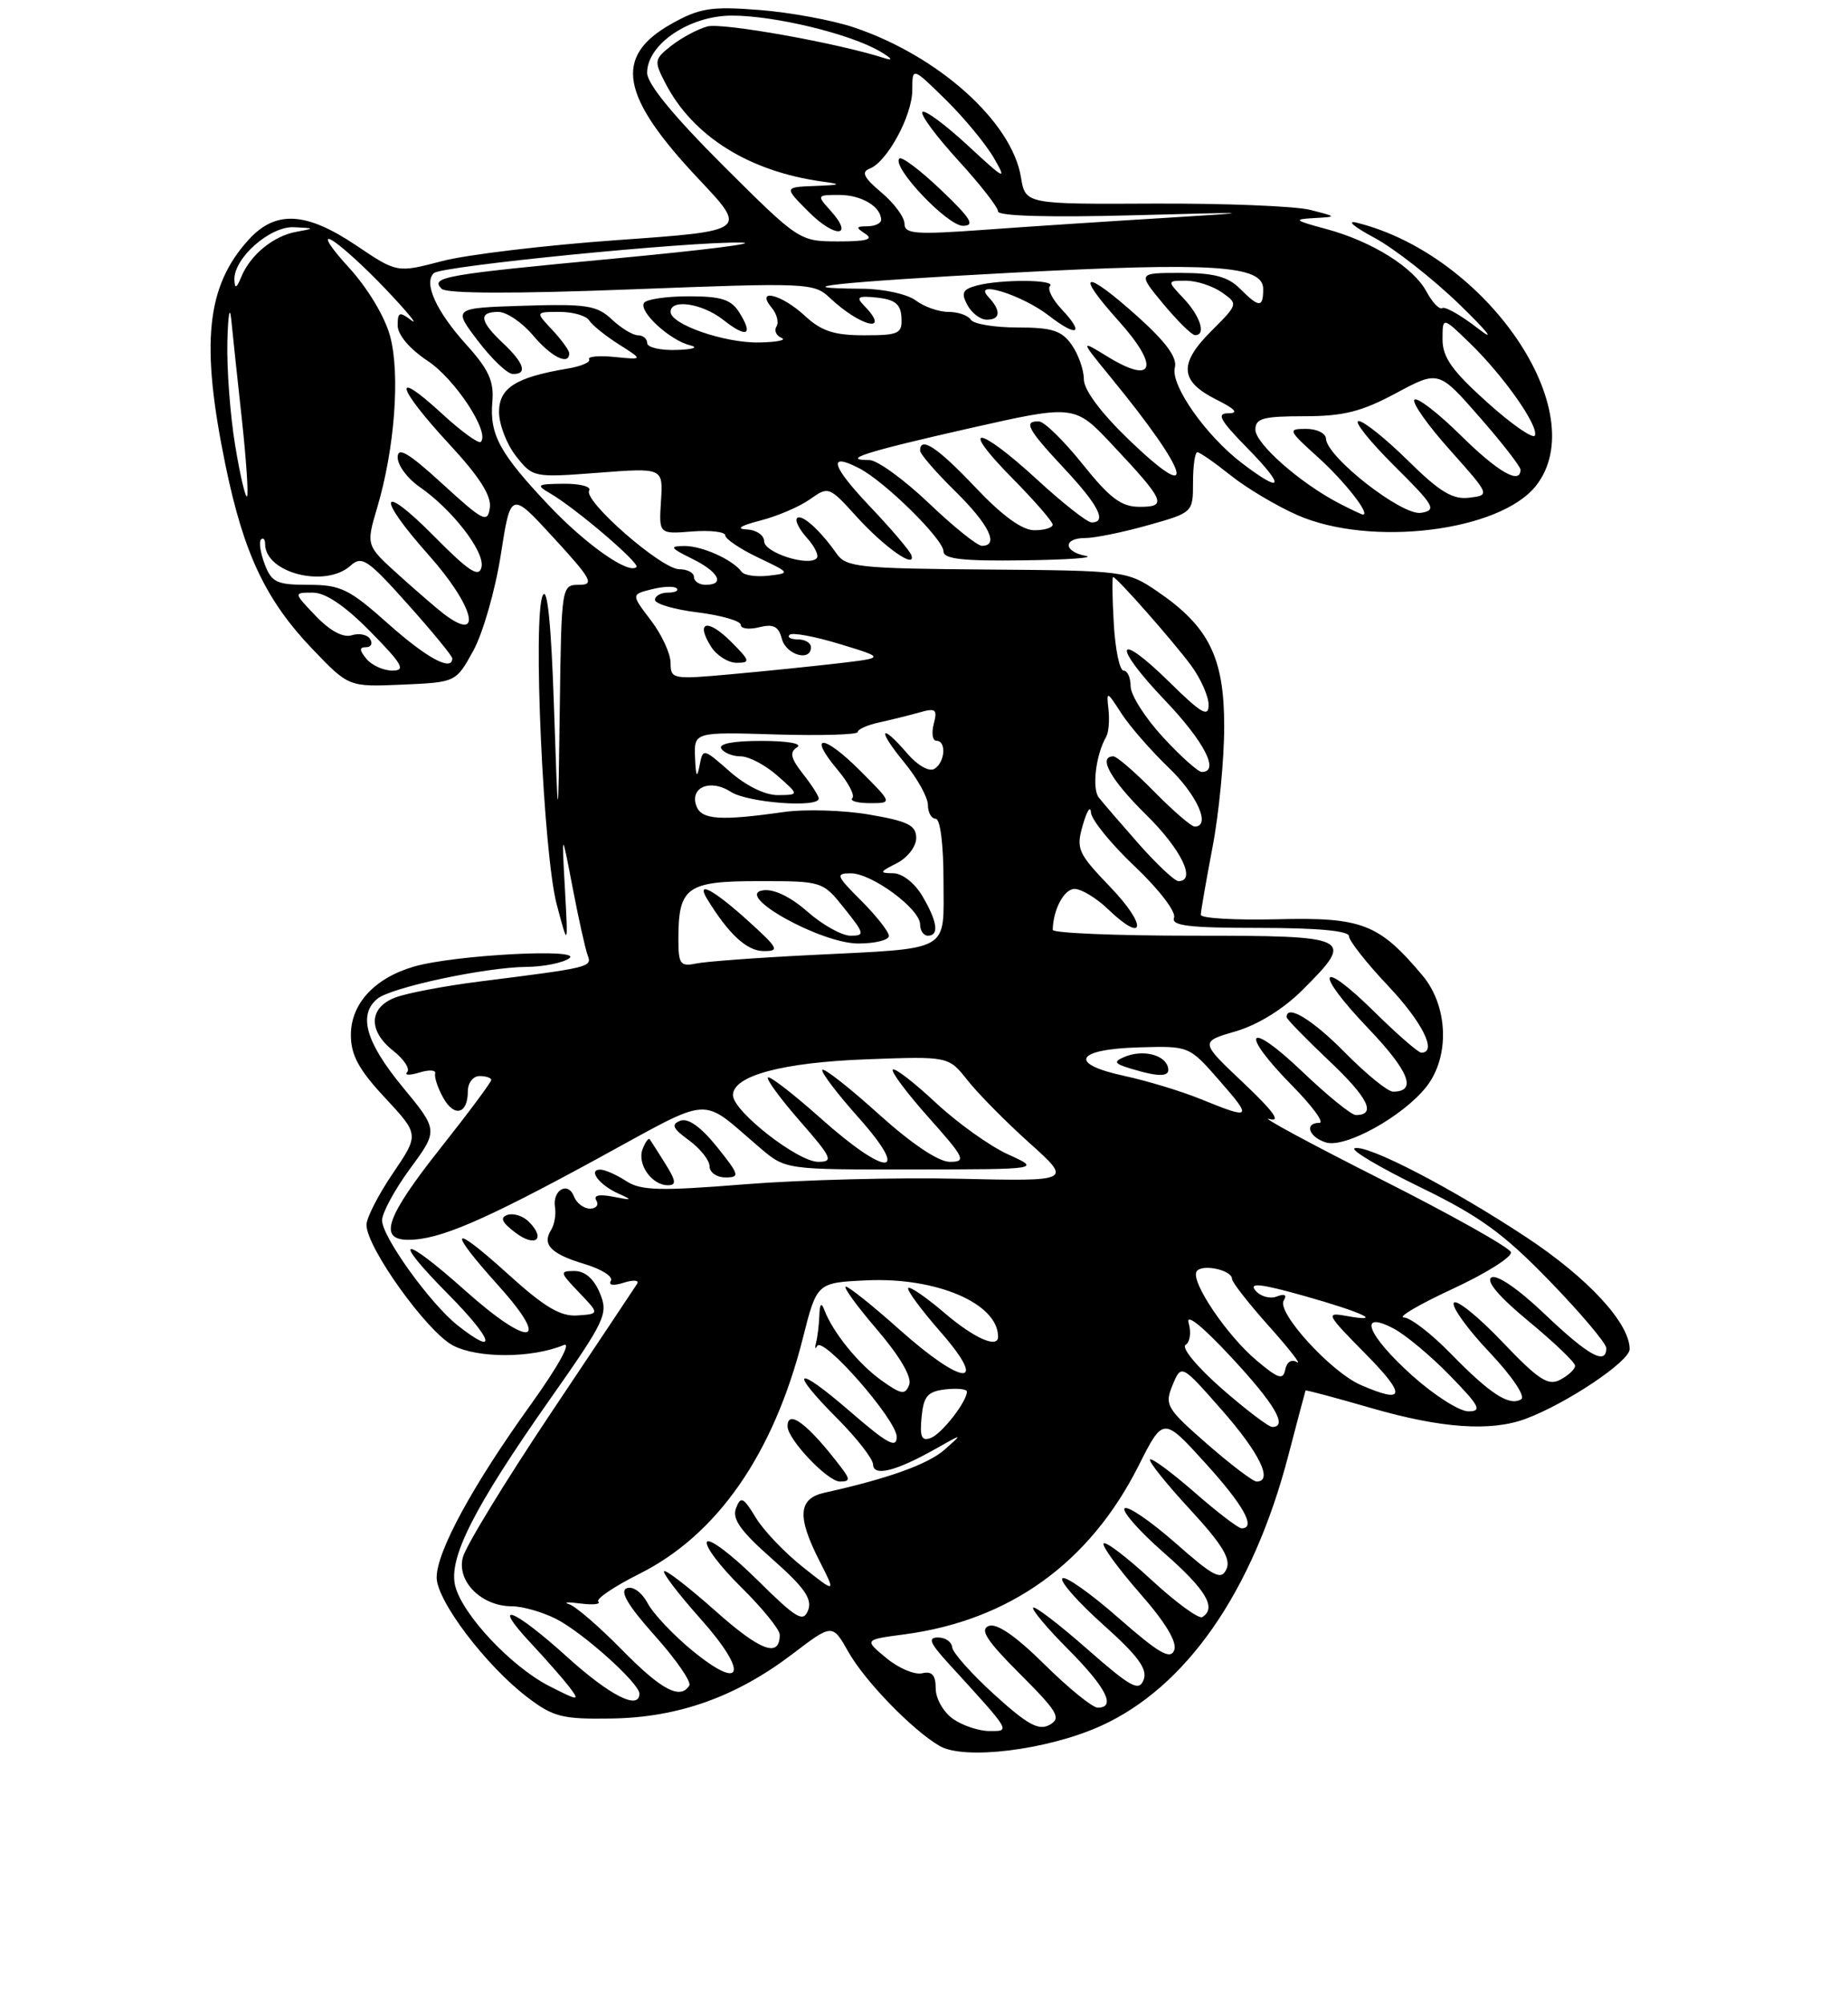 <?xml version="1.0" encoding="UTF-8" standalone="no"?>
<!DOCTYPE svg PUBLIC "-//W3C//DTD SVG 1.1//EN" "http://www.w3.org/Graphics/SVG/1.1/DTD/svg11.dtd" >
<svg xmlns="http://www.w3.org/2000/svg" xmlns:xlink="http://www.w3.org/1999/xlink" version="1.1" viewBox="0 0 237 257">
 <g >
 <path fill="currentColor"
d=" M 141.09 221.38 C 152.10 216.44 160.65 204.15 165.21 186.71 C 166.39 182.19 167.39 178.42 167.43 178.33 C 167.47 178.23 171.27 179.25 175.87 180.58 C 184.86 183.18 191.20 183.62 195.68 181.95 C 200.95 179.98 209.00 174.58 209.00 173.02 C 209.00 169.69 203.66 163.90 195.76 158.68 C 186.21 152.37 175.33 146.72 173.73 147.26 C 173.13 147.46 176.88 149.69 182.07 152.22 C 189.80 155.98 192.81 158.17 198.75 164.30 C 202.74 168.42 206.00 172.28 206.00 172.89 C 206.00 175.13 203.72 173.87 198.14 168.56 C 194.76 165.33 191.96 163.40 191.27 163.83 C 190.53 164.29 192.26 166.33 196.06 169.46 C 199.32 172.16 202.00 174.72 202.00 175.15 C 202.00 175.58 201.16 176.38 200.12 176.93 C 198.55 177.78 197.34 176.99 192.63 172.05 C 189.54 168.81 186.76 166.58 186.45 167.08 C 186.14 167.58 188.19 170.43 191.00 173.40 C 193.93 176.50 195.67 179.09 195.08 179.45 C 193.58 180.38 191.10 178.77 186.04 173.58 C 183.59 171.06 180.89 168.98 180.04 168.96 C 179.19 168.93 182.00 167.29 186.28 165.30 C 190.56 163.32 193.93 161.20 193.77 160.59 C 193.60 159.99 186.05 155.75 176.98 151.18 C 167.92 146.60 161.52 143.14 162.77 143.50 C 164.35 143.95 163.36 142.56 159.46 138.87 C 153.88 133.60 153.88 133.60 158.48 132.26 C 161.32 131.43 164.60 129.40 167.04 126.96 C 173.83 120.17 173.47 120.00 153.00 120.00 C 143.10 120.00 135.01 119.66 135.01 119.25 C 135.06 116.64 136.47 114.00 137.81 114.00 C 138.68 114.00 140.62 115.17 142.11 116.61 C 146.87 121.16 147.14 118.71 142.43 113.80 C 138.21 109.40 137.98 108.88 138.87 105.80 C 139.39 103.98 139.86 103.26 139.91 104.19 C 139.96 105.12 142.49 108.24 145.54 111.12 C 148.62 114.04 150.85 116.95 150.57 117.68 C 150.17 118.73 152.45 119.00 161.53 119.00 C 168.94 119.00 173.00 119.37 173.00 120.06 C 173.00 120.64 175.25 123.50 178.00 126.41 C 182.42 131.08 184.37 135.00 182.28 135.00 C 181.89 135.00 179.20 132.66 176.31 129.81 C 169.10 122.69 168.39 124.47 175.48 131.89 C 180.74 137.41 181.76 140.00 178.65 140.00 C 177.98 140.00 175.21 137.75 172.50 135.00 C 168.33 130.76 165.00 128.74 165.00 130.44 C 165.00 130.69 167.47 133.22 170.48 136.07 C 175.48 140.80 176.56 143.00 173.87 143.00 C 173.31 143.00 170.18 140.46 166.93 137.35 C 159.92 130.67 158.87 132.27 165.71 139.22 C 168.30 141.85 169.88 144.00 169.21 144.00 C 167.24 144.00 167.83 145.81 170.03 146.51 C 172.50 147.29 179.93 143.18 182.93 139.37 C 185.96 135.51 185.73 129.02 182.42 125.09 C 176.85 118.46 174.68 117.62 163.85 117.89 C 158.43 118.02 154.00 117.77 154.00 117.32 C 154.00 116.87 154.68 112.97 155.50 108.66 C 156.33 104.35 157.00 97.37 157.00 93.14 C 157.00 84.29 155.03 80.33 148.36 75.80 C 144.57 73.23 144.16 73.17 126.56 73.04 C 110.15 72.91 108.50 72.74 107.29 71.00 C 105.17 67.98 102.81 65.86 102.22 66.45 C 101.92 66.74 102.50 67.89 103.50 69.00 C 104.50 70.11 105.06 71.28 104.73 71.60 C 103.65 72.69 98.00 70.86 98.00 69.42 C 98.00 68.64 96.99 67.95 95.75 67.90 C 94.33 67.83 94.98 67.41 97.50 66.76 C 99.70 66.20 102.58 64.96 103.89 64.02 C 106.24 62.35 106.35 62.39 109.81 66.21 C 113.41 70.19 117.56 73.11 116.87 71.17 C 116.66 70.61 114.31 67.84 111.63 65.02 C 106.62 59.74 106.09 57.94 110.16 60.04 C 113.45 61.72 121.00 69.16 121.00 70.71 C 121.00 71.69 123.47 71.97 131.25 71.86 C 136.89 71.79 140.49 71.53 139.25 71.29 C 136.36 70.74 136.32 69.00 139.18 69.00 C 140.39 69.00 143.99 68.27 147.18 67.37 C 152.99 65.74 153.00 65.73 153.00 61.87 C 153.00 59.74 153.25 58.00 153.56 58.00 C 153.87 58.00 155.78 59.33 157.81 60.95 C 159.84 62.58 163.69 64.87 166.36 66.05 C 175.78 70.20 192.37 68.16 196.99 62.29 C 204.40 52.86 190.67 32.71 174.00 28.56 C 172.62 28.22 173.63 29.09 176.24 30.48 C 178.84 31.88 183.79 35.76 187.24 39.11 C 190.86 42.63 191.85 43.91 189.58 42.15 C 187.42 40.47 185.35 39.28 184.98 39.51 C 184.61 39.74 183.70 38.81 182.96 37.43 C 181.28 34.28 175.95 30.95 170.05 29.36 C 165.99 28.27 165.82 28.12 168.50 27.97 C 171.50 27.80 171.50 27.80 168.00 26.91 C 166.07 26.43 157.07 26.07 148.00 26.11 C 131.50 26.19 131.50 26.19 130.93 22.71 C 129.75 15.59 120.33 7.15 109.50 3.51 C 106.75 2.59 101.29 1.58 97.38 1.28 C 91.16 0.80 89.72 1.03 86.09 3.07 C 78.65 7.25 79.55 12.31 89.64 23.00 C 95.87 29.61 95.87 29.61 79.19 30.79 C 70.01 31.44 59.89 32.65 56.71 33.48 C 50.92 35.00 50.92 35.00 45.72 31.50 C 39.26 27.15 35.34 26.93 31.88 30.75 C 26.44 36.73 25.70 44.06 28.93 59.72 C 31.26 71.02 34.09 76.99 40.11 83.28 C 44.73 88.10 44.73 88.10 51.60 87.80 C 58.47 87.50 58.47 87.50 60.70 83.45 C 61.93 81.22 63.51 75.70 64.22 71.18 C 65.50 62.97 65.50 62.97 71.02 68.99 C 75.88 74.28 76.26 75.00 74.27 75.00 C 72.02 75.00 72.00 75.11 71.79 90.75 C 71.58 106.50 71.58 106.50 71.04 90.50 C 70.69 80.02 70.19 75.14 69.61 76.35 C 68.30 79.04 69.68 109.54 71.40 116.00 C 72.86 121.50 72.86 121.50 72.45 114.00 C 72.03 106.50 72.03 106.50 73.43 113.80 C 74.20 117.82 75.07 121.74 75.37 122.52 C 75.95 124.03 75.68 124.09 61.46 125.88 C 57.03 126.44 52.19 127.36 50.71 127.92 C 47.28 129.22 47.18 132.21 50.47 134.79 C 51.82 135.86 52.61 137.08 52.22 137.49 C 51.82 137.91 52.52 137.93 53.78 137.55 C 55.03 137.16 55.94 137.22 55.81 137.67 C 55.68 138.13 56.14 139.53 56.84 140.78 C 58.26 143.34 60.00 142.88 60.00 139.94 C 60.00 138.87 60.67 138.00 61.50 138.00 C 62.33 138.00 63.00 138.23 63.00 138.50 C 63.00 138.78 60.08 142.71 56.50 147.23 C 49.50 156.08 48.48 159.00 52.37 159.00 C 56.32 159.00 61.94 156.59 76.41 148.71 C 91.78 140.34 89.56 140.49 97.52 147.25 C 100.76 150.00 100.76 150.00 117.13 149.98 C 133.50 149.96 133.50 149.96 129.27 148.04 C 126.94 146.98 122.77 144.00 120.00 141.41 C 117.23 138.82 114.76 136.91 114.50 137.17 C 114.24 137.42 116.31 140.19 119.10 143.32 C 123.72 148.50 123.96 149.00 121.82 149.00 C 120.35 149.00 116.93 146.70 112.69 142.88 C 108.96 139.51 105.71 136.96 105.47 137.20 C 105.23 137.44 107.31 140.19 110.10 143.32 C 116.93 150.99 113.78 151.03 105.20 143.37 C 101.74 140.29 98.72 137.95 98.48 138.18 C 98.25 138.41 100.11 140.94 102.61 143.80 C 106.70 148.48 106.93 149.00 104.93 149.00 C 102.31 149.00 94.00 142.50 94.00 140.45 C 94.00 137.95 100.36 136.25 111.16 135.85 C 121.65 135.46 121.65 135.46 124.08 138.54 C 125.41 140.23 128.97 143.84 132.00 146.56 C 137.50 151.50 137.50 151.50 123.00 151.17 C 115.03 150.99 102.66 151.31 95.51 151.88 C 84.56 152.76 82.18 152.69 80.30 151.46 C 79.07 150.66 77.58 150.00 76.98 150.00 C 75.35 150.00 76.89 152.00 79.35 153.09 C 81.18 153.91 81.08 153.96 78.67 153.48 C 76.84 153.12 76.06 153.29 76.48 153.96 C 76.83 154.53 76.46 155.00 75.67 155.00 C 74.87 155.00 73.94 154.30 73.61 153.44 C 72.85 151.45 70.81 152.62 71.18 154.84 C 71.33 155.75 71.10 157.06 70.67 157.75 C 69.49 159.63 70.67 160.82 75.01 162.12 C 77.17 162.77 78.67 163.73 78.34 164.26 C 77.99 164.83 78.65 164.93 80.00 164.50 C 81.24 164.11 82.01 164.17 81.71 164.64 C 81.41 165.11 76.40 172.63 70.58 181.33 C 64.76 190.04 59.70 198.33 59.35 199.75 C 58.57 202.83 61.77 206.00 65.66 206.00 C 67.00 206.00 69.54 206.72 71.30 207.61 C 74.70 209.32 82.00 215.87 82.00 217.20 C 82.00 219.38 78.21 217.45 72.74 212.50 C 65.82 206.24 62.83 205.11 68.10 210.75 C 70.03 212.81 72.25 215.35 73.05 216.39 C 74.39 218.17 74.23 218.16 70.42 216.22 C 65.56 213.73 59.31 207.08 58.38 203.39 C 57.49 199.83 60.76 193.37 70.44 179.58 C 77.67 169.29 78.04 168.51 76.93 165.83 C 76.18 164.02 75.02 163.00 73.69 163.00 C 71.74 163.00 71.77 163.15 74.26 165.75 C 76.89 168.50 76.89 168.50 74.06 168.70 C 71.88 168.86 69.82 167.63 65.12 163.37 C 57.76 156.71 57.25 157.46 64.03 165.00 C 70.77 172.51 67.94 172.89 59.74 165.58 C 51.46 158.19 50.03 158.45 57.50 166.00 C 63.24 171.80 63.94 174.10 58.71 169.99 C 55.20 167.22 49.00 158.62 49.00 156.50 C 49.00 155.55 50.62 152.56 52.60 149.86 C 56.21 144.95 56.21 144.95 51.60 139.36 C 46.91 133.66 45.91 130.15 48.39 128.09 C 50.15 126.63 62.24 124.05 67.50 124.00 C 69.70 123.98 72.17 123.49 73.00 122.90 C 74.87 121.58 58.25 122.46 53.09 123.96 C 48.04 125.43 45.00 128.72 45.00 132.72 C 45.00 135.31 46.00 137.17 49.38 140.79 C 53.76 145.50 53.76 145.50 50.38 150.48 C 48.52 153.22 47.00 156.19 47.00 157.08 C 47.00 159.99 54.78 170.83 58.11 172.56 C 61.32 174.22 68.22 174.19 72.29 172.50 C 73.34 172.06 71.57 175.25 68.07 180.13 C 60.63 190.47 56.00 198.98 56.00 202.30 C 56.00 205.28 62.31 213.61 67.64 217.67 C 70.96 220.20 72.12 220.49 78.43 220.39 C 86.99 220.26 94.40 217.62 101.63 212.12 C 106.75 208.22 106.75 208.22 108.81 211.86 C 110.94 215.62 116.99 221.86 120.50 223.91 C 123.65 225.75 134.27 224.44 141.09 221.38 Z  M 67.82 156.68 C 67.08 155.94 65.86 155.55 65.09 155.80 C 64.08 156.14 64.35 156.76 66.10 158.08 C 68.67 160.03 70.05 158.91 67.82 156.68 Z  M 85.33 149.25 C 84.38 147.74 83.48 146.32 83.33 146.11 C 83.17 145.89 82.76 146.46 82.41 147.37 C 81.68 149.28 83.58 152.00 85.65 152.00 C 86.77 152.00 86.71 151.46 85.33 149.25 Z  M 91.94 147.07 C 89.88 144.51 88.25 143.35 87.25 143.73 C 86.03 144.20 86.26 144.71 88.36 146.24 C 89.81 147.30 91.00 148.80 91.00 149.58 C 91.00 150.36 91.92 151.00 93.05 151.00 C 94.92 151.00 94.83 150.67 91.94 147.07 Z  M 122.22 220.44 C 121.00 219.59 120.00 217.83 120.00 216.54 C 120.00 214.81 119.53 214.29 118.25 214.59 C 117.29 214.81 115.22 213.93 113.66 212.63 C 110.82 210.28 110.82 210.28 115.99 209.60 C 129.50 207.80 139.71 200.46 146.00 188.01 C 149.18 181.69 149.18 181.69 154.55 187.60 C 159.49 193.04 161.14 196.00 159.23 196.00 C 158.81 196.00 156.09 193.92 153.19 191.38 C 150.28 188.84 147.72 186.95 147.49 187.17 C 147.27 187.40 149.56 190.27 152.58 193.54 C 156.72 198.02 157.89 199.93 157.29 201.23 C 156.61 202.71 155.69 202.24 150.71 197.85 C 147.52 195.05 144.60 193.06 144.23 193.44 C 143.85 193.81 146.12 196.38 149.27 199.14 C 154.67 203.87 156.07 206.22 154.19 207.38 C 153.74 207.66 150.80 205.51 147.65 202.60 C 144.50 199.69 141.75 197.60 141.53 197.94 C 141.32 198.29 143.41 201.15 146.17 204.31 C 149.46 208.05 150.99 210.59 150.59 211.63 C 150.10 212.89 148.62 212.03 143.44 207.49 C 139.85 204.33 136.61 202.05 136.25 202.42 C 135.88 202.78 138.23 205.45 141.47 208.35 C 145.95 212.35 147.19 214.05 146.67 215.42 C 146.07 216.97 145.07 216.43 139.44 211.49 C 135.85 208.33 132.72 205.94 132.50 206.17 C 132.27 206.40 134.30 208.82 137.01 211.54 C 141.87 216.43 143.17 219.00 140.78 219.00 C 140.11 219.00 137.04 216.51 133.96 213.46 C 130.27 209.81 127.83 208.13 126.81 208.52 C 125.61 208.98 126.54 210.41 130.80 214.67 C 135.67 219.54 136.14 220.34 134.61 221.20 C 133.22 221.98 131.79 221.20 127.54 217.34 C 124.61 214.68 122.17 211.94 122.11 211.25 C 122.05 210.56 121.24 210.00 120.30 210.00 C 118.97 210.00 119.24 210.69 121.57 213.25 C 129.76 222.22 129.63 222.00 126.90 222.00 C 125.55 222.00 123.44 221.30 122.22 220.44 Z  M 79.79 211.61 C 76.88 208.64 73.83 206.00 73.00 205.74 C 72.17 205.47 72.82 205.43 74.43 205.64 C 76.04 205.85 77.08 205.74 76.73 205.40 C 76.39 205.06 78.75 203.47 81.97 201.85 C 91.99 196.85 99.20 186.47 102.96 171.63 C 104.76 164.50 104.76 164.50 111.10 164.20 C 120.08 163.77 128.00 167.16 128.00 171.43 C 128.00 172.99 124.92 171.62 121.13 168.38 C 118.81 166.39 116.71 164.95 116.48 165.18 C 116.25 165.42 118.11 167.94 120.61 170.80 C 126.91 178.01 123.54 177.81 115.34 170.50 C 111.95 167.47 108.86 165.00 108.47 165.00 C 108.08 165.00 109.88 167.49 112.48 170.52 C 115.44 173.99 116.97 176.62 116.60 177.59 C 116.09 178.93 115.60 178.85 113.04 177.03 C 110.10 174.93 106.80 170.86 105.72 168.00 C 105.34 166.98 105.13 167.19 105.08 168.67 C 105.04 169.86 104.85 171.44 104.66 172.17 C 104.48 172.90 104.54 173.10 104.79 172.62 C 105.51 171.26 115.00 182.09 115.00 184.27 C 115.00 185.81 113.80 185.16 109.00 181.00 C 101.97 174.91 101.02 175.54 107.47 182.01 C 109.92 184.48 111.95 187.09 111.97 187.82 C 112.01 189.40 114.90 188.68 120.00 185.80 C 123.50 183.82 123.50 183.82 121.13 185.92 C 119.01 187.79 113.82 189.65 105.75 191.43 C 102.36 192.18 102.19 194.49 105.11 200.21 C 107.21 204.34 107.21 204.34 102.98 200.98 C 100.65 199.14 97.92 196.28 96.92 194.62 C 95.32 191.99 95.00 191.84 94.39 193.42 C 93.86 194.80 94.99 196.37 99.03 199.93 C 103.15 203.57 104.19 205.05 103.64 206.50 C 103.02 208.12 102.16 207.60 97.08 202.58 C 93.87 199.40 90.98 197.22 90.67 197.73 C 90.35 198.24 92.32 200.86 95.04 203.54 C 97.77 206.23 100.00 208.98 100.00 209.65 C 100.00 212.66 97.53 211.74 91.77 206.61 C 88.36 203.58 85.39 201.28 85.17 201.50 C 84.94 201.72 87.06 204.49 89.88 207.65 C 96.03 214.56 95.33 217.05 88.76 211.66 C 86.35 209.68 83.78 206.96 83.06 205.61 C 82.31 204.21 81.16 203.38 80.39 203.68 C 79.43 204.05 80.51 205.88 83.97 209.76 C 86.70 212.81 88.69 215.69 88.40 216.16 C 87.25 218.02 84.83 216.74 79.79 211.61 Z  M 107.92 188.25 C 103.71 182.70 101.00 180.61 101.00 182.92 C 101.00 184.58 106.14 190.00 107.71 190.00 C 109.01 190.00 109.04 189.73 107.92 188.25 Z  M 154.79 185.17 C 149.58 180.61 149.33 180.18 150.38 177.63 C 151.50 174.92 151.50 174.92 156.75 180.89 C 161.54 186.35 163.31 190.00 161.16 190.00 C 160.69 190.00 157.83 187.82 154.79 185.17 Z  M 118.19 181.74 C 118.45 179.04 118.96 178.45 121.25 178.18 C 122.76 178.01 124.00 178.14 124.00 178.47 C 124.00 179.75 120.80 183.86 119.38 184.41 C 118.20 184.86 117.94 184.29 118.19 181.74 Z  M 156.66 178.06 C 153.53 175.31 151.47 172.83 152.05 172.47 C 152.62 172.12 152.79 170.86 152.44 169.67 C 152.05 168.35 154.18 170.05 157.85 174.00 C 163.47 180.03 165.22 183.00 163.16 183.00 C 162.69 183.00 159.77 180.78 156.66 178.06 Z  M 181.11 176.41 C 175.35 171.23 174.05 167.92 178.75 170.39 C 180.26 171.19 183.51 173.90 185.96 176.42 C 189.76 180.32 190.11 181.00 188.32 181.00 C 187.16 181.00 183.92 178.93 181.11 176.41 Z  M 174.50 177.61 C 170.69 175.95 163.70 168.29 164.63 166.79 C 165.08 166.06 164.77 165.88 163.74 166.27 C 162.86 166.61 161.63 166.26 161.00 165.50 C 160.14 164.46 161.70 164.63 167.17 166.17 C 174.75 168.30 177.64 169.66 172.65 168.76 C 169.96 168.27 170.10 168.54 175.12 173.62 C 180.40 178.97 180.23 180.11 174.50 177.61 Z  M 161.16 174.48 C 157.32 171.25 152.67 164.34 153.46 163.06 C 154.09 162.04 158.00 162.86 158.00 164.01 C 158.00 164.43 160.14 167.17 162.75 170.09 C 165.36 173.01 166.97 175.08 166.33 174.69 C 165.64 174.27 165.02 174.66 164.83 175.64 C 164.55 177.02 163.95 176.83 161.16 174.48 Z  M 154.00 140.96 C 151.53 139.95 147.11 138.61 144.19 137.98 C 136.95 136.42 137.91 134.55 146.08 134.32 C 152.50 134.13 152.50 134.13 156.38 138.57 C 160.66 143.46 160.51 143.61 154.00 140.96 Z  M 149.75 136.75 C 149.23 135.20 146.44 134.59 144.19 135.55 C 142.77 136.16 142.90 136.40 145.00 137.04 C 148.83 138.21 150.21 138.12 149.75 136.75 Z  M 87.00 120.45 C 87.00 113.76 88.05 113.00 97.29 113.00 C 105.47 113.00 105.51 113.01 108.29 116.50 C 110.88 119.74 110.94 120.00 109.08 120.00 C 107.97 120.00 105.49 118.62 103.57 116.93 C 101.39 115.01 99.23 113.97 97.86 114.18 C 94.03 114.74 105.24 121.00 110.07 121.00 C 112.23 121.00 114.00 120.56 114.00 120.03 C 114.00 119.50 112.41 117.48 110.47 115.53 C 107.24 112.31 107.12 112.00 109.12 112.00 C 111.81 112.00 118.00 116.57 118.00 118.55 C 118.00 119.35 118.45 120.00 119.00 120.00 C 120.48 120.00 120.22 118.18 118.28 114.90 C 117.29 113.23 115.71 111.99 114.53 111.99 C 112.73 111.97 112.78 111.83 115.00 110.71 C 116.39 110.00 117.50 108.57 117.50 107.47 C 117.50 105.84 116.45 105.32 111.50 104.47 C 108.20 103.90 103.25 103.75 100.50 104.14 C 92.40 105.29 89.99 105.13 89.32 103.40 C 88.40 100.98 91.10 99.84 93.71 101.54 C 95.83 102.94 105.00 103.64 105.00 102.41 C 105.00 102.08 104.09 100.65 102.97 99.24 C 101.40 97.23 101.23 96.47 102.22 95.84 C 102.96 95.37 101.06 95.02 97.69 95.02 C 94.07 95.01 92.11 95.38 92.50 96.00 C 92.84 96.55 93.97 97.00 95.00 97.00 C 96.04 97.00 98.15 98.11 99.69 99.47 C 102.50 101.94 102.50 101.94 99.78 101.97 C 98.15 101.99 95.69 100.79 93.61 98.96 C 90.16 95.93 90.15 95.93 89.71 98.21 C 89.39 99.88 89.24 99.60 89.14 97.19 C 89.00 93.87 89.00 93.87 99.50 94.19 C 105.28 94.36 110.00 94.22 110.00 93.88 C 110.00 93.53 111.24 92.98 112.75 92.65 C 114.26 92.32 116.58 91.74 117.91 91.37 C 120.01 90.77 120.24 90.96 119.75 92.84 C 119.44 94.03 119.60 95.00 120.09 95.00 C 121.40 95.00 121.21 97.75 119.84 98.60 C 119.17 99.01 117.70 98.19 116.38 96.66 C 112.86 92.56 112.45 93.51 115.93 97.73 C 117.62 99.78 119.00 102.25 119.00 103.23 C 119.00 104.20 119.45 105.00 120.00 105.00 C 120.58 105.00 121.00 108.30 121.00 112.89 C 121.00 122.26 122.24 121.56 104.00 122.48 C 97.12 122.82 90.49 123.31 89.25 123.57 C 87.25 123.99 87.00 123.64 87.00 120.45 Z  M 95.88 118.04 C 91.48 114.07 89.21 112.87 90.70 115.31 C 93.43 119.77 95.76 121.94 97.88 121.97 C 100.04 122.00 99.85 121.63 95.88 118.04 Z  M 110.27 98.80 C 105.59 94.12 103.51 94.07 107.43 98.74 C 108.81 100.38 109.66 102.01 109.31 102.36 C 108.95 102.71 109.97 103.00 111.57 103.00 C 114.47 103.00 114.47 103.00 110.27 98.80 Z  M 146.06 108.25 C 143.76 105.64 141.44 102.95 140.91 102.27 C 140.02 101.11 140.54 96.76 141.86 94.50 C 142.18 93.95 142.31 92.38 142.16 91.00 C 141.89 88.56 141.94 88.58 143.82 91.50 C 144.89 93.15 147.62 96.28 149.88 98.45 C 153.56 101.98 155.33 106.00 153.21 106.00 C 152.77 106.00 150.43 103.97 148.00 101.50 C 145.57 99.03 143.23 97.00 142.79 97.00 C 140.75 97.00 142.44 100.01 147.00 104.50 C 151.49 108.92 153.47 113.00 151.13 113.00 C 150.65 113.00 148.37 110.86 146.06 108.25 Z  M 149.13 94.52 C 146.86 92.06 145.00 89.13 145.00 88.02 C 145.00 86.91 144.59 86.00 144.09 86.00 C 143.59 86.00 143.03 83.30 142.84 80.00 C 142.65 76.70 142.61 74.00 142.75 74.00 C 143.20 74.00 150.44 82.21 152.75 85.34 C 153.99 87.02 155.00 89.30 155.00 90.41 C 155.00 92.04 154.06 91.50 150.02 87.52 C 143.07 80.68 142.53 82.61 149.38 89.79 C 154.45 95.11 156.46 99.00 154.13 99.00 C 153.65 99.00 151.40 96.99 149.13 94.52 Z  M 86.00 85.02 C 86.00 83.83 84.86 81.37 83.47 79.55 C 80.94 76.23 80.94 76.23 83.59 75.57 C 85.04 75.20 86.48 75.15 86.78 75.45 C 87.09 75.75 86.58 76.00 85.67 76.00 C 84.75 76.00 84.00 76.42 84.00 76.93 C 84.00 77.44 86.47 78.17 89.50 78.54 C 92.53 78.92 95.00 79.64 95.00 80.13 C 95.00 80.63 96.06 80.77 97.36 80.44 C 99.19 79.99 99.85 80.32 100.27 81.93 C 100.81 83.99 104.00 84.91 104.00 83.00 C 104.00 82.45 103.25 82.00 102.33 82.00 C 101.42 82.00 100.93 81.73 101.26 81.41 C 101.59 81.08 104.47 81.61 107.68 82.59 C 113.50 84.36 113.50 84.36 107.50 85.07 C 104.20 85.45 98.01 86.09 93.75 86.47 C 86.27 87.15 86.00 87.10 86.00 85.02 Z  M 93.76 82.30 C 90.75 79.29 89.15 79.67 91.17 82.90 C 91.89 84.06 93.38 85.00 94.47 85.00 C 96.27 85.00 96.21 84.76 93.76 82.30 Z  M 47.00 84.50 C 46.07 83.38 46.06 83.00 46.94 83.00 C 47.59 83.00 47.83 82.53 47.47 81.96 C 47.12 81.39 46.06 81.16 45.11 81.47 C 44.01 81.81 42.34 80.92 40.51 79.01 C 37.63 76.00 37.63 76.00 40.10 76.00 C 41.75 76.00 44.22 77.67 47.50 81.00 C 51.60 85.17 52.08 86.00 50.33 86.00 C 49.19 86.00 47.68 85.33 47.00 84.50 Z  M 49.79 80.00 C 44.78 75.53 43.69 75.00 39.56 75.00 C 35.50 75.00 34.83 74.69 33.95 72.36 C 33.40 70.91 33.18 69.49 33.47 69.19 C 33.76 68.90 34.00 69.16 34.00 69.76 C 34.00 73.49 41.74 75.45 44.96 72.54 C 46.40 71.23 47.17 71.75 52.28 77.47 C 55.43 80.99 58.00 84.12 58.00 84.43 C 58.00 86.17 54.74 84.41 49.79 80.00 Z  M 56.89 78.71 C 56.00 78.03 53.40 75.78 51.10 73.71 C 46.94 69.95 46.94 69.95 48.37 65.11 C 50.62 57.56 51.34 47.97 50.03 43.12 C 49.35 40.59 47.15 36.94 44.69 34.25 C 42.38 31.74 41.40 30.17 42.50 30.77 C 43.60 31.36 46.75 34.22 49.50 37.12 C 52.25 40.02 53.71 41.80 52.75 41.08 C 51.23 39.93 51.00 40.01 51.00 41.74 C 51.00 42.94 52.53 44.74 54.84 46.28 C 58.37 48.61 62.87 55.47 61.66 56.67 C 61.38 56.95 59.09 55.28 56.58 52.96 C 50.20 47.09 50.85 49.64 57.57 56.91 C 61.48 61.13 63.05 63.58 62.82 65.13 C 62.53 67.13 61.98 66.85 56.75 62.06 C 52.39 58.07 51.00 57.25 51.00 58.65 C 51.00 59.67 52.24 61.35 53.75 62.40 C 58.00 65.33 62.20 70.76 61.75 72.73 C 61.43 74.13 60.17 73.32 55.67 68.77 C 48.67 61.70 48.16 63.54 55.00 71.21 C 60.80 77.72 62.04 82.63 56.89 78.71 Z  M 89.00 74.00 C 89.00 73.45 88.15 73.00 87.11 73.00 C 84.83 73.00 74.76 64.20 75.56 62.91 C 75.87 62.41 74.40 62.02 72.31 62.04 C 68.84 62.07 68.68 62.18 70.58 63.29 C 73.86 65.20 82.10 72.24 81.62 72.72 C 80.63 73.70 75.14 69.84 70.39 64.82 C 64.09 58.15 62.78 55.76 63.14 51.54 C 63.37 48.91 62.69 47.39 59.82 44.22 C 55.94 39.92 54.28 36.27 55.65 35.02 C 56.64 34.11 88.56 30.95 95.09 31.11 C 97.51 31.17 90.28 32.08 79.00 33.14 C 56.90 35.22 55.13 35.53 56.64 37.04 C 57.26 37.66 65.93 37.69 80.96 37.11 C 103.50 36.24 104.38 36.27 106.40 38.18 C 110.43 41.98 114.39 42.84 110.75 39.12 C 109.74 38.09 110.08 37.91 112.50 38.17 C 114.80 38.42 115.53 39.02 115.61 40.75 C 115.72 42.79 115.28 43.00 110.82 43.00 C 106.97 43.00 105.33 42.46 103.22 40.50 C 100.23 37.73 96.84 36.89 98.96 39.46 C 99.63 40.26 99.91 41.34 99.58 41.87 C 99.25 42.40 99.55 43.06 100.24 43.34 C 100.93 43.61 99.64 43.88 97.37 43.92 C 92.94 44.01 86.00 41.60 86.00 39.99 C 86.00 38.29 90.07 38.91 92.74 41.01 C 95.78 43.40 96.65 43.02 94.83 40.10 C 93.77 38.40 92.52 38.00 88.32 38.00 C 85.46 38.00 82.88 38.38 82.59 38.85 C 81.90 39.97 85.93 43.66 88.50 44.28 C 89.64 44.56 88.88 44.82 86.75 44.88 C 84.69 44.95 83.00 44.55 83.00 44.00 C 83.00 43.45 82.47 43.00 81.81 43.00 C 81.16 43.00 79.65 42.08 78.46 40.96 C 76.55 39.16 75.20 38.96 67.18 39.21 C 58.08 39.50 58.08 39.50 61.29 43.71 C 63.05 46.03 65.06 47.94 65.75 47.96 C 67.69 48.02 67.23 46.57 64.50 44.00 C 61.51 41.19 61.33 40.00 63.91 40.00 C 64.96 40.00 66.96 41.35 68.35 43.00 C 70.68 45.78 73.00 46.93 73.00 45.31 C 73.00 44.94 72.02 43.59 70.83 42.31 C 68.65 40.00 68.65 40.00 71.77 40.00 C 73.48 40.00 75.18 40.49 75.55 41.08 C 75.92 41.68 77.63 43.06 79.36 44.16 C 82.50 46.15 82.50 46.15 78.82 45.78 C 76.80 45.58 75.32 45.72 75.55 46.08 C 75.78 46.45 74.51 46.99 72.73 47.28 C 66.14 48.39 64.00 49.75 64.00 52.84 C 64.00 54.43 64.98 56.98 66.18 58.50 C 68.33 61.24 68.45 61.26 76.70 60.63 C 85.04 59.99 85.04 59.99 84.77 64.24 C 84.50 68.50 84.50 68.50 88.75 68.16 C 91.09 67.98 93.01 68.20 93.01 68.66 C 93.02 69.12 94.91 70.40 97.22 71.50 C 101.37 73.48 101.39 73.50 98.57 73.83 C 97.00 74.01 95.44 73.79 95.11 73.33 C 93.97 71.77 90.03 70.00 87.76 70.02 C 85.81 70.04 85.95 70.27 88.75 71.65 C 92.17 73.33 93.04 75.00 90.50 75.00 C 89.67 75.00 89.00 74.55 89.00 74.00 Z  M 119.09 64.50 C 115.91 61.48 112.50 59.00 111.49 59.00 C 107.69 59.00 111.07 57.93 124.23 54.95 C 137.81 51.88 137.81 51.88 142.66 57.05 C 149.40 64.23 149.74 65.00 146.16 65.00 C 143.81 65.00 142.36 63.92 138.86 59.55 C 136.46 56.55 133.94 54.07 133.25 54.05 C 131.19 53.97 131.78 55.05 136.50 60.10 C 140.90 64.81 142.01 67.00 139.99 67.00 C 139.44 67.00 136.29 64.53 133.00 61.50 C 125.36 54.48 122.90 54.31 129.78 61.28 C 132.65 64.19 135.00 66.89 135.00 67.28 C 135.00 67.68 133.94 68.00 132.65 68.00 C 131.09 68.00 128.53 66.14 125.09 62.50 C 120.24 57.38 118.00 55.89 118.00 57.79 C 118.00 58.23 120.03 60.57 122.50 63.00 C 126.83 67.25 128.18 70.00 125.93 70.00 C 125.33 70.00 122.26 67.53 119.09 64.50 Z  M 171.66 64.51 C 166.70 61.92 161.00 56.89 161.00 55.10 C 161.00 53.65 161.99 53.38 167.27 53.38 C 172.30 53.38 174.62 52.79 179.02 50.43 C 184.50 47.49 184.50 47.49 189.75 53.49 C 192.64 56.79 195.00 59.83 195.00 60.24 C 195.00 62.21 192.10 60.54 187.31 55.81 C 184.41 52.95 181.76 50.91 181.40 51.26 C 181.05 51.62 183.09 54.52 185.94 57.70 C 191.11 63.50 191.11 63.50 188.42 63.83 C 186.30 64.09 184.63 63.08 180.58 59.08 C 177.75 56.29 174.90 54.00 174.24 54.00 C 173.58 54.00 175.62 56.56 178.77 59.70 C 183.99 64.88 184.30 65.43 182.24 65.77 C 179.81 66.17 170.13 58.61 170.05 56.25 C 170.02 55.56 168.87 55.00 167.50 55.00 C 165.11 55.00 165.18 55.17 169.05 58.66 C 172.46 61.74 175.80 66.02 174.79 65.99 C 174.63 65.99 173.22 65.32 171.66 64.51 Z  M 30.15 57.07 C 29.52 53.25 29.07 47.28 29.16 43.81 C 29.25 40.34 29.47 39.08 29.66 41.00 C 29.85 42.92 30.46 48.73 31.03 53.89 C 31.59 59.06 31.88 63.45 31.68 63.66 C 31.47 63.87 30.78 60.90 30.15 57.07 Z  M 144.75 56.37 C 141.18 52.93 139.00 50.00 139.00 48.64 C 139.00 47.43 138.30 45.44 137.44 44.22 C 136.16 42.39 134.93 42.00 130.50 42.00 C 127.54 42.00 124.84 41.55 124.50 41.00 C 124.16 40.45 122.87 40.00 121.63 40.00 C 120.39 40.00 118.51 39.34 117.44 38.53 C 116.36 37.72 113.31 37.05 110.58 37.03 C 100.00 36.96 107.54 36.16 129.70 34.98 C 155.62 33.61 162.00 34.02 162.00 37.06 C 162.00 39.50 161.49 39.49 159.00 37.00 C 157.48 35.48 155.67 35.00 151.44 35.00 C 145.89 35.00 145.89 35.00 149.19 38.98 C 151.01 41.17 152.84 42.97 153.25 42.98 C 154.71 43.02 153.97 40.60 151.83 38.31 C 149.65 36.00 149.65 36.00 152.10 36.00 C 153.45 36.00 155.51 36.67 156.69 37.49 C 158.81 38.98 158.81 38.99 155.33 42.47 C 151.13 46.67 151.31 48.90 156.00 51.25 C 158.43 52.46 158.90 53.00 157.54 53.00 C 155.96 53.00 156.44 53.87 160.00 57.50 C 164.89 62.49 164.54 63.41 159.28 59.40 C 154.63 55.85 150.09 49.38 150.67 47.14 C 151.00 45.88 149.57 43.90 145.97 40.66 C 139.07 34.46 137.68 34.73 143.46 41.16 C 148.77 47.07 148.03 49.41 142.03 45.73 C 138.50 43.56 138.50 43.56 142.56 48.53 C 152.64 60.84 153.82 65.10 144.75 56.37 Z  M 136.16 39.67 C 134.96 38.40 134.29 37.05 134.66 36.68 C 135.49 35.84 128.33 35.80 125.27 36.62 C 123.45 37.11 123.23 37.56 124.06 39.11 C 124.62 40.15 125.73 41.00 126.54 41.00 C 128.33 41.00 128.41 39.84 126.75 38.07 C 124.63 35.81 131.05 37.80 134.50 40.47 C 138.16 43.30 139.14 42.84 136.16 39.67 Z  M 190.75 51.62 C 186.24 47.57 185.00 45.83 185.00 43.53 C 185.00 40.61 185.00 40.61 188.50 44.00 C 192.81 48.18 197.32 54.57 196.85 55.84 C 196.66 56.36 193.91 54.46 190.75 51.62 Z  M 30.06 35.90 C 29.95 33.12 34.62 28.99 37.70 29.14 C 40.40 29.27 40.42 29.29 38.00 29.73 C 35.06 30.26 32.10 32.69 30.95 35.50 C 30.34 36.98 30.11 37.09 30.06 35.90 Z  M 92.74 21.23 C 86.39 14.89 82.99 10.75 82.99 9.34 C 83.00 5.66 88.43 2.00 93.87 2.00 C 99.33 2.00 108.95 4.32 112.82 6.57 C 114.33 7.45 114.63 7.84 113.50 7.48 C 107.58 5.55 92.66 2.88 90.73 3.39 C 89.50 3.72 87.44 4.82 86.14 5.83 C 83.89 7.59 83.85 7.81 85.33 10.66 C 88.85 17.48 96.08 22.00 105.50 23.29 C 108.02 23.63 107.86 23.72 104.52 23.85 C 100.54 24.00 100.54 24.00 103.74 27.20 C 107.13 30.59 109.59 30.42 106.51 27.01 C 104.73 25.04 104.75 25.00 107.65 25.00 C 110.48 25.00 113.00 26.51 113.00 28.20 C 113.00 28.64 112.21 29.01 111.25 29.02 C 109.75 29.03 109.72 29.17 111.00 30.00 C 112.08 30.70 111.09 30.97 107.50 30.96 C 102.52 30.95 102.47 30.92 92.74 21.23 Z  M 116.00 28.70 C 116.00 27.86 114.67 26.05 113.03 24.68 C 110.78 22.79 110.42 22.05 111.53 21.63 C 113.78 20.76 116.99 14.84 117.00 11.54 C 117.00 8.58 117.00 8.58 121.28 12.78 C 123.63 15.09 126.41 18.45 127.45 20.24 C 129.18 23.23 128.90 23.09 124.11 18.65 C 121.23 15.98 118.61 14.05 118.30 14.36 C 117.99 14.68 120.05 17.46 122.87 20.55 C 125.69 23.63 128.00 26.59 128.00 27.12 C 128.00 27.71 134.62 27.90 145.25 27.61 C 161.28 27.18 161.58 27.20 149.50 27.94 C 142.35 28.37 131.89 29.06 126.25 29.47 C 117.42 30.11 116.00 30.01 116.00 28.70 Z  M 120.69 24.37 C 118.05 21.85 115.64 20.03 115.34 20.33 C 114.30 21.37 121.49 28.96 123.50 28.96 C 125.09 28.95 124.52 28.02 120.69 24.37 Z "/>
</g>
</svg>